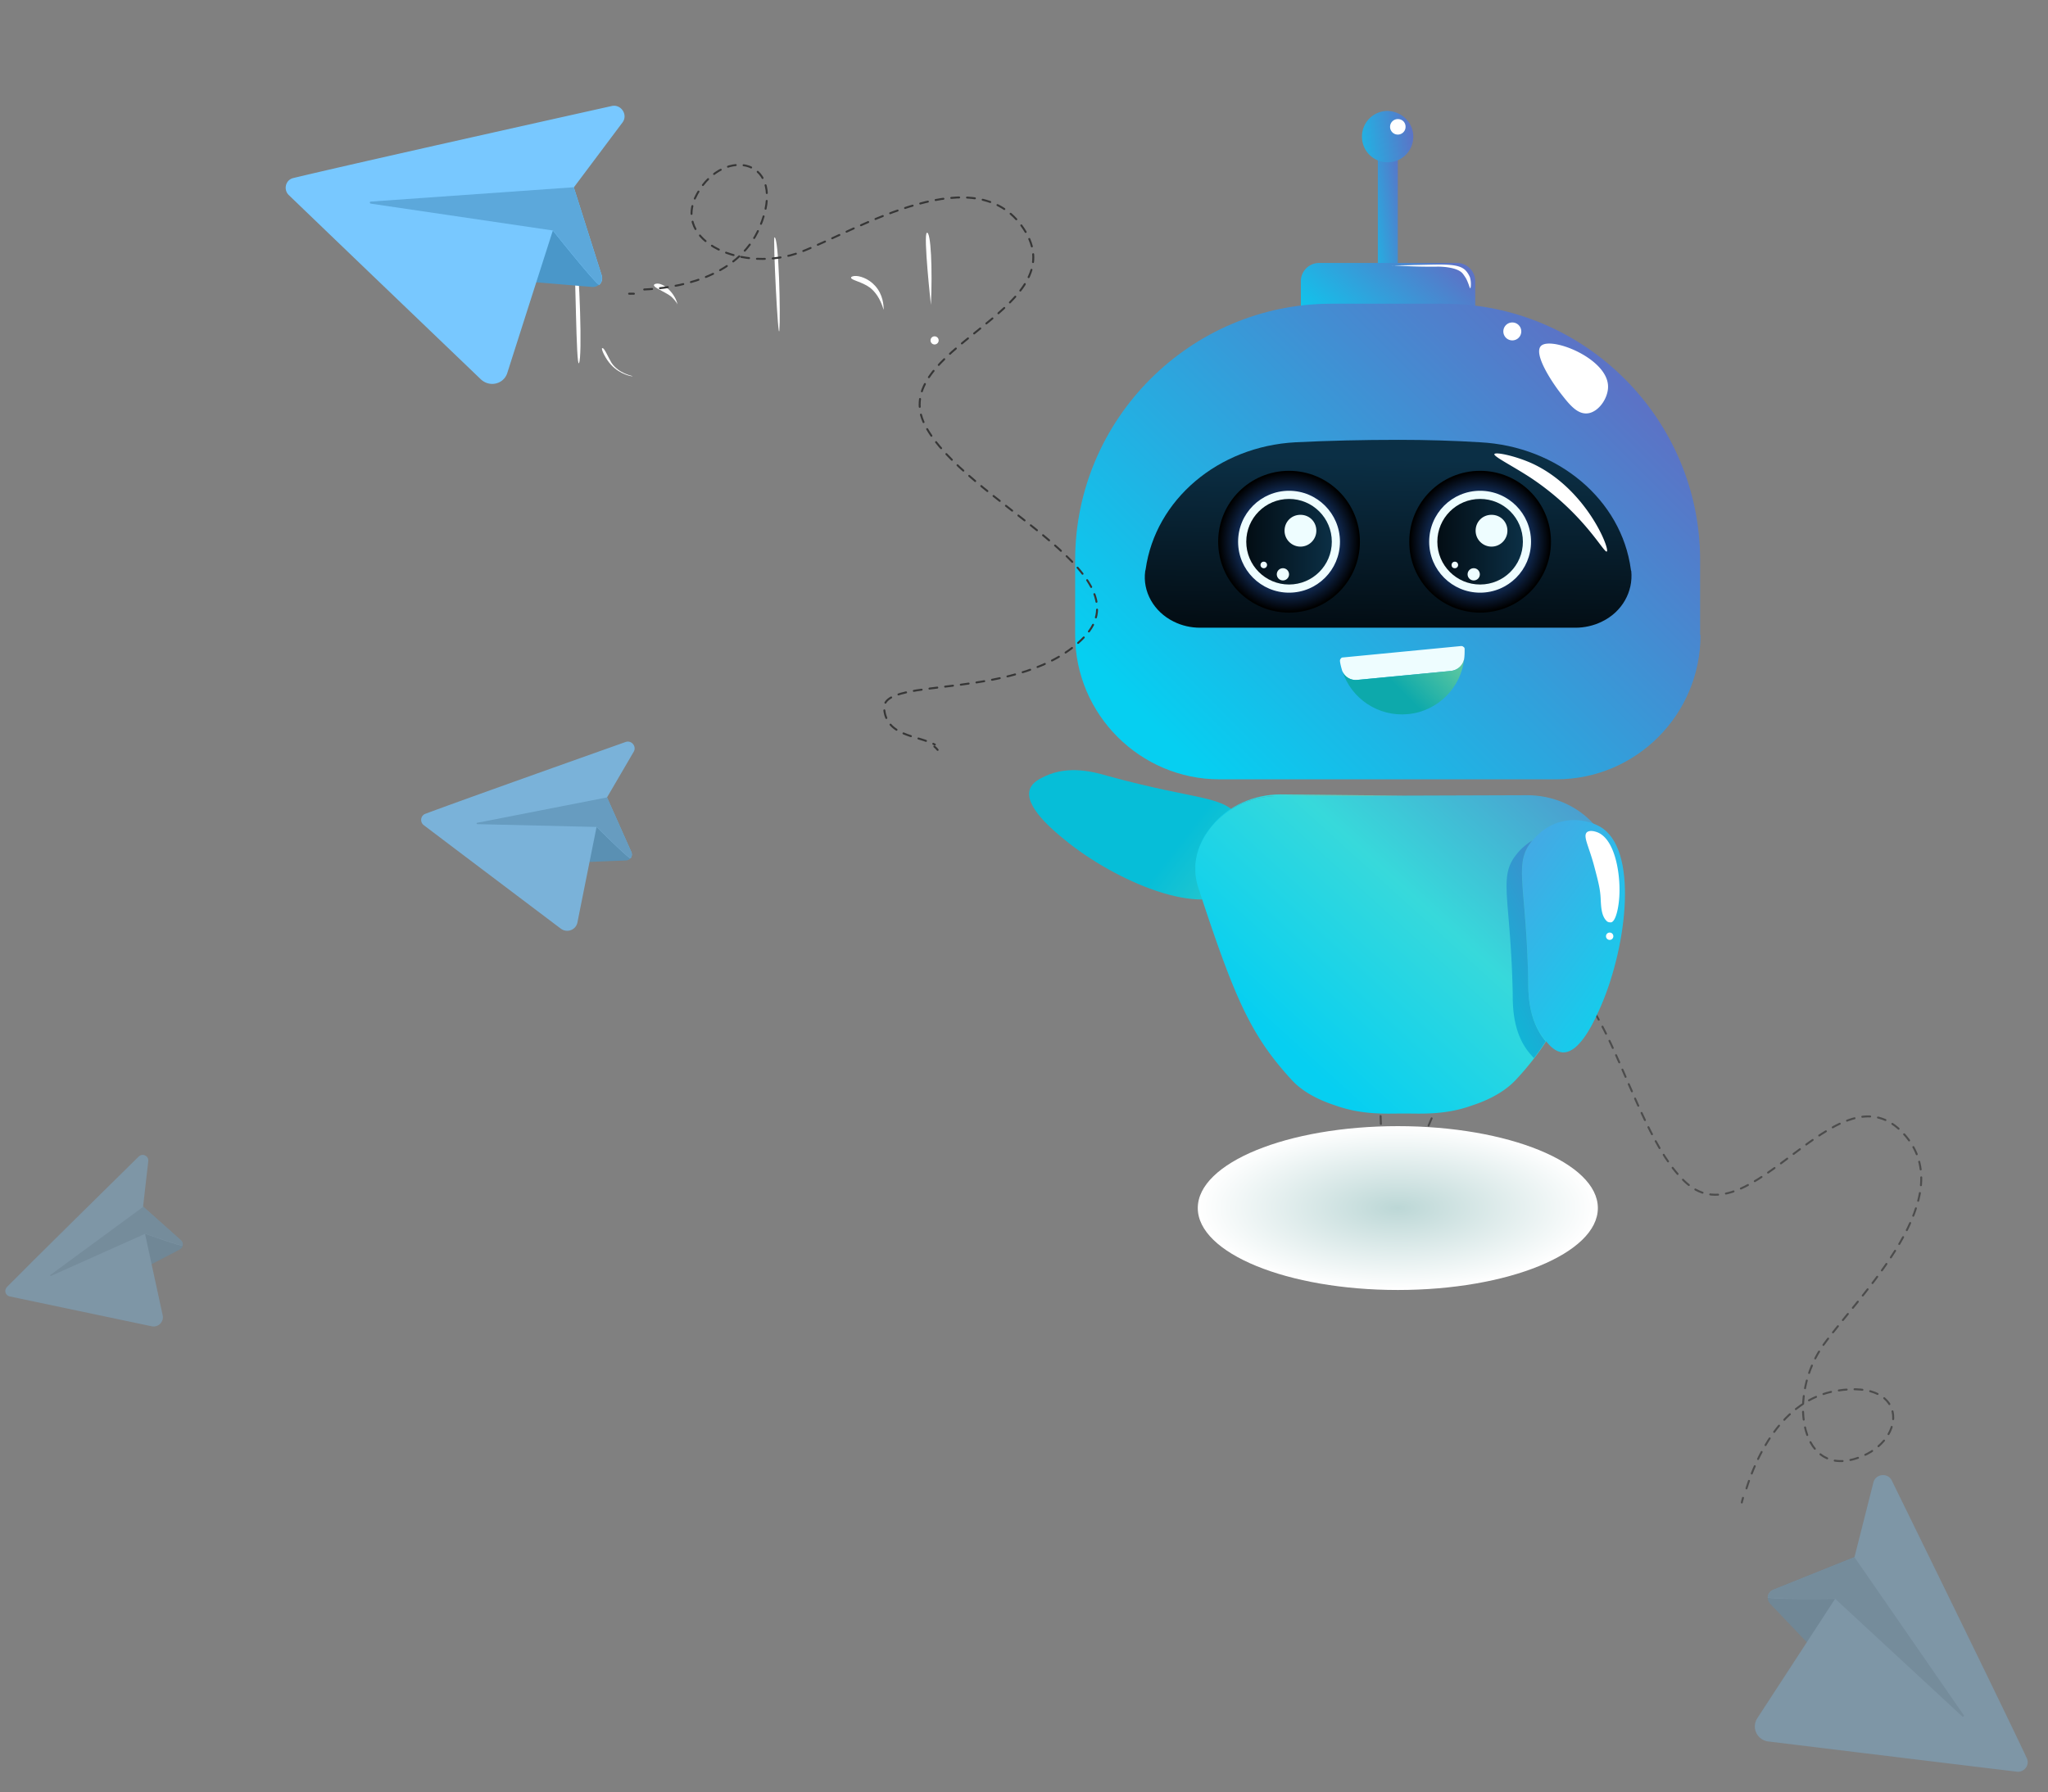 <svg width="778" height="681" fill="none" xmlns="http://www.w3.org/2000/svg"><rect width="100%" height="100%" fill="#808080" stroke="none"/><g opacity=".7" stroke="#363636" stroke-width=".75" stroke-linecap="round" stroke-linejoin="round"><path d="M661.68 570.889s.146-.695.452-1.741"/><path d="M663.462 565.538c3.305-10.538 12.768-33.609 34.343-37.109 28.08-4.585 26.787 20.444 6.241 26.063-20.547 5.618-24.88-24.646-11.296-43.551 13.583-18.905 53.916-57.082 29.311-81.307-24.688-24.135-57.186 41.256-81.246 20.028-24.061-21.227-32.272-94.78-62.546-77.627-30.275 17.153-34.08 71.391-46.025 67.58-10.199-3.181-6.671-14.675-8.411-21.939" stroke-dasharray="3 3"/><path d="M523.368 416.231a8.867 8.867 0 00-.918-1.517"/></g><g opacity=".3"><path d="M54.513 458.693l14.296 12.799c1.03.931.775 2.603-.465 3.24l-20.908 10.965s1.075-20.726 1.428-20.575c.354.151 5.649-6.429 5.649-6.429z" fill="#4A97C9"/><path d="M2.65 489.001c9.019-9.172 38.784-38.479 50.011-49.533 1.482-1.456 3.913-.295 3.673 1.753l-1.982 17.337 14.275 12.731c.566.487.77 1.25.576 1.966-.126.56-14.116-4.493-14.116-4.493s4.552 21.049 6.717 31.004c.546 2.445-1.648 4.702-4.127 4.196-12.425-2.603-43.539-9.133-54.137-11.387-1.506-.397-2.083-2.363-.89-3.574z" fill="#78C8FF"/><path d="M69.401 473.247c-.126.562-14.144-4.501-14.144-4.501l-35.886 16.065c-.22.09-.433-.247-.19-.389L54.47 458.5l14.303 12.756c.595.562.8 1.326.628 1.991z" fill="#5CA8DB"/></g><path d="M420.964 294.881c35.597 9.756 44.109 6.968 50.455 16.569.774 1.084 4.488 6.659 3.715 13.937-.62 5.73-3.715 10.221-5.727 12.079-12.227 11.769-45.812-2.632-65.003-18.428-4.179-3.407-15.477-12.698-13.155-19.202.928-2.632 3.869-4.026 5.881-4.955 8.976-4.181 18.572-1.549 23.834 0z" fill="url(#paint0_linear)"/><path d="M531.006 55.318h-7.584v49.709h7.584v-49.71z" fill="url(#paint1_linear)"/><path d="M553.449 132.591h-52.313a6.937 6.937 0 01-6.964-6.969v-18.737a6.937 6.937 0 016.964-6.969h52.313a6.937 6.937 0 016.964 6.969v18.737a6.937 6.937 0 01-6.964 6.969z" fill="url(#paint2_linear)"/><path d="M646 241.3c0 30.197-24.453 54.819-54.788 54.819H463.218c-30.025 0-54.788-24.622-54.788-54.819v-28.493c0-53.581 43.799-97.405 97.35-97.405h42.716c53.55 0 97.35 43.824 97.35 97.405V241.3H646z" fill="url(#paint3_linear)"/><path d="M608.544 236.19c-3.096 1.549-6.655 2.323-10.06 2.323H455.941c-3.559 0-6.964-.774-10.06-2.323-7.583-3.717-11.917-11.459-10.833-19.202l.154-.62c3.715-26.48 27.549-46.766 56.955-48.315 12.382-.619 25.537-.929 39.157-.929 10.679 0 20.894.31 30.954.929 29.561 1.549 53.705 21.835 57.264 48.315 0 .155 0 .31.155.62.774 7.743-3.405 15.485-11.143 19.202z" fill="url(#paint4_linear)"/><path d="M489.684 232.783c14.873 0 26.93-12.064 26.93-26.945s-12.057-26.945-26.93-26.945-26.93 12.064-26.93 26.945 12.057 26.945 26.93 26.945z" fill="url(#paint5_radial)"/><path d="M489.682 225.195c10.685 0 19.346-8.666 19.346-19.357 0-10.691-8.661-19.357-19.346-19.357-10.684 0-19.346 8.666-19.346 19.357 0 10.691 8.662 19.357 19.346 19.357z" fill="#EEFDFF"/><path d="M489.684 222.098c8.975 0 16.251-7.28 16.251-16.26s-7.276-16.26-16.251-16.26c-8.975 0-16.25 7.28-16.25 16.26s7.275 16.26 16.25 16.26z" fill="url(#paint6_linear)"/><path d="M500.052 201.657c0 3.252-2.631 6.039-6.036 6.039-3.25 0-6.036-2.632-6.036-6.039 0-3.407 2.632-6.039 6.036-6.039 3.405 0 6.036 2.632 6.036 6.039zM487.361 220.55a2.322 2.322 0 002.321-2.323 2.322 2.322 0 10-2.321 2.323zM481.324 214.665c0 .619-.464 1.239-1.238 1.239-.619 0-1.238-.465-1.238-1.239 0-.62.464-1.239 1.238-1.239s1.238.619 1.238 1.239z" fill="#EEFDFF"/><path d="M562.27 232.783c14.873 0 26.93-12.064 26.93-26.945s-12.057-26.945-26.93-26.945-26.93 12.064-26.93 26.945 12.057 26.945 26.93 26.945z" fill="url(#paint7_radial)"/><path d="M562.268 225.195c10.685 0 19.346-8.666 19.346-19.357 0-10.691-8.661-19.357-19.346-19.357s-19.346 8.666-19.346 19.357c0 10.691 8.661 19.357 19.346 19.357z" fill="#EEFDFF"/><path d="M562.27 222.098c8.975 0 16.251-7.28 16.251-16.26s-7.276-16.26-16.251-16.26c-8.975 0-16.25 7.28-16.25 16.26s7.275 16.26 16.25 16.26z" fill="url(#paint8_linear)"/><path d="M572.638 201.657c0 3.252-2.631 6.039-6.036 6.039-3.25 0-6.036-2.632-6.036-6.039 0-3.407 2.632-6.039 6.036-6.039 3.405 0 6.036 2.632 6.036 6.039zM559.794 220.55a2.323 2.323 0 10-.001-4.645 2.323 2.323 0 00.001 4.645zM553.91 214.665c0 .619-.464 1.239-1.238 1.239s-1.238-.465-1.238-1.239c0-.62.464-1.239 1.238-1.239s1.238.619 1.238 1.239z" fill="#EEFDFF"/><path d="M536.888 51.91a9.713 9.713 0 01-9.751 9.757 9.712 9.712 0 01-9.75-9.756 9.712 9.712 0 019.75-9.756c5.417.155 9.751 4.49 9.751 9.756z" fill="url(#paint9_linear)"/><path d="M533.948 48.194c0 1.704-1.393 2.942-2.941 2.942-1.702 0-2.941-1.393-2.941-2.942 0-1.703 1.393-2.942 2.941-2.942 1.702 0 2.941 1.239 2.941 2.942zM610.868 146.683c.155 4.491-3.56 9.911-7.739 10.375-4.024.465-7.119-3.561-10.369-7.743-3.25-4.181-10.215-14.711-7.429-17.808 3.56-3.872 25.227 4.491 25.537 15.176zM574.499 129.339a3.407 3.407 0 000-6.814 3.406 3.406 0 00-3.405 3.407 3.405 3.405 0 003.405 3.407zM610.402 209.555c-1.083.774-8.667-14.557-28.942-28.029-7.119-4.646-14.084-8.053-13.774-8.982.464-.929 8.357.774 14.703 3.717 20.275 9.601 29.251 32.365 28.013 33.294zM558.554 109.517c-.309 0-.464-1.393-1.548-3.561 0 0-.619-1.084-1.238-1.859-2.012-2.787-8.976-2.787-9.441-2.787-10.679.155-17.643-.619-17.643-.465 0 0 5.107 0 8.667-.154 10.369-.155 16.56-.775 19.346 2.013 1.083 1.084 1.702 2.632 1.702 2.632.619 2.013.31 4.181.155 4.181z" fill="#fff"/><path d="M556.232 250.127c-.31 2.633-2.476 4.491-4.953 4.801l-35.597 3.407c-2.631.309-5.107-1.239-5.881-3.717-.309-1.084-.619-2.168-.774-3.407 0-.31 0-.619.31-.929a.85.85 0 01.774-.465l44.883-4.336c.309 0 .619 0 .928.31.31.155.465.465.465.774 0 1.239 0 2.323-.155 3.562z" fill="#EEFDFF"/><path d="M556.233 250.127c-1.083 10.995-9.905 20.132-21.358 21.216-11.298 1.084-21.513-5.885-24.918-16.26.929 2.168 3.25 3.561 5.726 3.252l35.597-3.407c2.632-.31 4.644-2.323 4.953-4.801z" fill="url(#paint10_linear)"/><path d="M612.26 330.033v.929c-.155 2.943-.774 5.265-1.083 6.195-9.751 29.887-15.632 45.682-23.835 58.535a93.312 93.312 0 01-4.488 6.349c-2.167 2.788-4.334 5.42-6.965 8.208-5.726 6.194-14.238 8.982-17.024 9.911-10.06 3.561-19.037 2.942-25.073 2.942h-1.083c-6.036 0-14.858.619-25.073-2.942-2.786-.929-11.453-3.717-17.025-9.911-15.631-17.034-21.667-31.126-35.442-73.092-.309-.93-.928-3.098-1.083-5.885v-2.478c.309-4.955 2.321-9.911 5.881-14.401 6.191-7.743 15.787-11.924 25.692-11.924l47.669-.155 46.74-.155c10.06 0 19.811 4.181 26.311 12.079 3.095 3.716 5.107 7.897 5.726 12.079.155.619.155 1.238.31 1.858-.155.464-.155 1.239-.155 1.858z" fill="url(#paint11_linear)"/><path d="M533.172 302.314l-47.669.155c-9.906 0-19.501 4.336-25.692 11.923-3.56 4.491-5.572 9.447-5.881 14.402.309-5.11 2.321-10.22 6.19-14.866 6.346-7.743 16.251-12.079 26.311-12.079l46.741.465z" fill="url(#paint12_linear)"/><path d="M580.533 372.464c-.62-37.011-5.727-44.289 1.702-53.116.774-1.084 5.107-6.194 12.227-7.433 5.726-1.084 10.834.774 13.31 2.168 14.703 8.362 10.369 44.754.619 67.672-2.167 4.956-7.893 18.428-14.703 18.119-2.786-.155-4.953-2.478-6.346-4.182-6.655-7.742-6.809-17.653-6.809-23.228z" fill="url(#paint13_linear)"/><path d="M587.19 395.692a93.595 93.595 0 01-4.489 6.35c-.464-.465-.928-1.084-1.393-1.549-6.5-7.588-6.655-17.499-6.655-23.074-.774-37.01-5.726-44.289 1.703-53.115.464-.62 2.476-2.943 5.726-4.956-7.274 8.827-2.321 16.105-1.548 52.961 0 5.73.155 15.641 6.656 23.383z" fill="url(#paint14_linear)"/><path d="M608.079 341.802c-.154-4.026-.928-6.813-2.476-12.698-2.012-7.588-4.333-11.305-2.786-12.853 1.084-.929 3.096-.31 3.56-.155 6.965 2.168 9.131 15.331 8.822 23.538-.155 4.956-1.393 10.685-3.25 10.84-.31 0-1.084 0-1.548-.464-2.012-1.859-2.167-5.266-2.322-8.208zM612.88 355.739c0 .775-.619 1.394-1.393 1.394a1.387 1.387 0 01-1.393-1.394c0-.774.619-1.393 1.393-1.393s1.393.619 1.393 1.393z" fill="#fff"/><path d="M531.007 490.155c41.969 0 75.992-13.936 75.992-31.126 0-17.191-34.023-31.127-75.992-31.127s-75.991 13.936-75.991 31.127c0 17.19 34.022 31.126 75.991 31.126z" fill="url(#paint15_radial)"/><path d="M353.641 115.866s-2.941-26.635-1.548-27.41c1.548-.619 2.167 13.938 1.548 27.41zM356.58 129.339c0 .929-.774 1.549-1.548 1.549-.929 0-1.548-.775-1.548-1.549 0-.929.774-1.548 1.548-1.548s1.548.619 1.548 1.548zM335.686 117.725c0-1.549-.154-5.73-3.25-9.137-2.631-2.942-6.191-3.871-7.738-3.716-.31 0-1.393.155-1.393.619-.155.929 4.179 1.549 7.274 3.872 1.702 1.393 3.714 3.716 5.107 8.362zM294.211 90.16c1.702 0 2.322 29.888 1.857 35.308-.464 5.265-2.476-35.308-1.857-35.308zM257.372 115.712c-.774-4.027-5.262-8.517-8.203-7.898-2.94.774 3.405 2.942 5.727 4.801 2.167 2.013 2.476 3.097 2.476 3.097zM232.146 138.63c3.405 3.717 8.048 4.491 8.203 4.336 0-.155-5.263-.929-8.048-5.11-1.239-2.013-2.631-5.575-3.405-5.575h-.155c-.464.31 1.238 4.027 3.405 6.349zM219.92 138.011c-1.084 1.394-1.239-36.236-1.858-39.953v-.31-1.703c0-.155-.154-.93-.309-1.084-1.393-1.239-7.584-.62-4.953-.93 2.322-.309 4.953 0 5.727.155.309.155.309.62.309.93 1.238 7.433 2.477 40.882 1.084 42.895z" fill="#fff"/><path d="M217.924 70.953l10.577 33.558c.755 2.433-1.128 4.751-3.603 4.522l-41.931-3.508s20.128-30.773 20.537-30.197c.41.576 14.42-4.375 14.42-4.375z" fill="#4A97C9"/><path d="M111.403 67.655c22.03-5.303 93.881-21.326 120.983-27.37 3.573-.793 6.276 3.352 4.082 6.26l-18.49 24.67 10.598 33.41a3.435 3.435 0 01-.866 3.577c-.694.737-17.692-20.617-17.692-20.617s-11.756 36.717-17.295 54.096c-1.339 4.281-6.722 5.611-10.082 2.424-16.776-16.074-58.775-56.342-73.055-70.102-1.96-2.074-1.095-5.651 1.817-6.348z" fill="#78C8FF"/><path d="M227.731 108.177c-.693.736-17.672-20.594-17.672-20.594l-69.25-10.21c-.418-.076-.445-.797.054-.78l77.089-5.444 10.586 33.373c.412 1.437.048 2.805-.807 3.655z" fill="#5CA8DB"/><g opacity=".7"><path d="M230.597 302.945l9.232 20.796a2.264 2.264 0 01-1.998 3.202l-27.287 1.074s10.765-21.443 11.07-21.105c.305.339 8.983-3.967 8.983-3.967z" fill="#4A97C9"/><path d="M161.595 309.216c13.825-5.173 59.007-21.224 76.049-27.278 2.248-.796 4.288 1.663 3.083 3.712l-10.149 17.381 9.236 20.703a2.244 2.244 0 01-.301 2.375c-.394.531-12.892-11.887-12.892-11.887s-4.94 24.614-7.263 36.262c-.555 2.867-3.931 4.153-6.327 2.365-11.974-9.031-41.953-31.657-52.151-39.395-1.414-1.181-1.113-3.557.715-4.238z" fill="#78C8FF"/><path d="M239.581 326.105c-.394.53-12.887-11.883-12.887-11.883l-45.425-1.075c-.275-.016-.344-.479-.021-.507l49.357-9.653 9.233 20.695c.37.894.233 1.806-.257 2.423z" fill="#5CA8DB"/></g><g opacity=".3"><path d="M704.544 591.568l-30.891 12.44c-2.233.911-2.825 3.693-1.196 5.376l27.319 28.731s10.728-33.35 10.063-33.304c-.665.046-5.295-13.243-5.295-13.243z" fill="#4A97C9"/><path d="M769.949 668.045c-9.104-19.403-39.731-81.916-51.284-105.496-1.526-3.107-6.165-2.597-7.007.768l-7.211 28.47-30.794 12.337a3.302 3.302 0 00-2.116 2.792c-.132.954 25.583.592 25.583.592s-20.033 30.774-29.53 45.322c-2.354 3.565-.155 8.327 4.168 8.878 21.706 2.655 76.067 9.286 94.6 11.499 2.681.192 4.797-2.6 3.591-5.162z" fill="#78C8FF"/><path d="M671.525 606.83c-.132.953 25.558.591 25.558.591l48.369 44.796c.302.262.848-.153.54-.509l-41.494-59.999-30.764 12.325c-1.299.562-2.089 1.655-2.209 2.796z" fill="#5CA8DB"/></g><path d="M238.999 111.592s.711.038 1.8.011" stroke="#363636" stroke-width=".75" stroke-linecap="round" stroke-linejoin="round"/><path d="M244.73 109.994c10.954-.487 35.453-3.708 43.858-23.66 10.968-25.959-13.522-31.138-23.735-12.724-10.212 18.414 18.027 30.373 39.459 22.101 21.432-8.272 67.716-37.446 85.399-7.446 17.578 30.057-53.183 44.67-38.269 73.374 14.913 28.704 84.085 55.528 60.46 80.381-23.625 24.852-76.927 14.601-76.025 27.123.7 10.673 12.629 10.216 19.244 13.762" stroke="#363636" stroke-width=".75" stroke-linecap="round" stroke-linejoin="round" stroke-dasharray="3 3"/><path d="M354.949 283.657c.505.422.846.794 1.246 1.273" stroke="#363636" stroke-width=".75" stroke-linecap="round" stroke-linejoin="round"/><defs><linearGradient id="paint0_linear" x1="441.306" y1="317.322" x2="579.486" y2="424.653" gradientUnits="userSpaceOnUse"><stop offset=".04" stop-color="#06BED8"/><stop offset="1" stop-color="#DEFA8E"/></linearGradient><linearGradient id="paint1_linear" x1="511.776" y1="82.422" x2="534.522" y2="79.107" gradientUnits="userSpaceOnUse"><stop offset=".04" stop-color="#06CFF1"/><stop offset="1" stop-color="#5B73C6"/></linearGradient><linearGradient id="paint2_linear" x1="505.976" y1="140.211" x2="546.367" y2="94.634" gradientUnits="userSpaceOnUse"><stop offset=".04" stop-color="#06CFF1"/><stop offset="1" stop-color="#5C73C6"/></linearGradient><linearGradient id="paint3_linear" x1="447.511" y1="298.157" x2="607.553" y2="138.206" gradientUnits="userSpaceOnUse"><stop offset=".04" stop-color="#06CFF1"/><stop offset="1" stop-color="#5B73C6"/></linearGradient><linearGradient id="paint4_linear" x1="526.807" y1="238.296" x2="528.23" y2="174.289" gradientUnits="userSpaceOnUse"><stop stop-color="#030D14"/><stop offset="1" stop-color="#0B2F45"/></linearGradient><linearGradient id="paint6_linear" x1="473.486" y1="205.812" x2="505.878" y2="205.812" gradientUnits="userSpaceOnUse"><stop stop-color="#030D14"/><stop offset="1" stop-color="#0B2F45"/></linearGradient><linearGradient id="paint8_linear" x1="546.06" y1="205.812" x2="578.451" y2="205.812" gradientUnits="userSpaceOnUse"><stop stop-color="#030D14"/><stop offset="1" stop-color="#0B2F45"/></linearGradient><linearGradient id="paint9_linear" x1="506.78" y1="54.941" x2="536.882" y2="50.553" gradientUnits="userSpaceOnUse"><stop offset=".04" stop-color="#06CFF1"/><stop offset="1" stop-color="#5C73C6"/></linearGradient><linearGradient id="paint10_linear" x1="526.256" y1="263.157" x2="572.594" y2="216.846" gradientUnits="userSpaceOnUse"><stop offset=".071" stop-color="#0DA9AB"/><stop offset="1" stop-color="#DEFA8E"/></linearGradient><linearGradient id="paint11_linear" x1="482.518" y1="403.773" x2="617.583" y2="255.075" gradientUnits="userSpaceOnUse"><stop offset=".04" stop-color="#06CFF1"/><stop offset=".041" stop-color="#06CFF1"/><stop offset=".416" stop-color="#37D9DB"/><stop offset="1" stop-color="#5B73C6"/></linearGradient><linearGradient id="paint12_linear" x1="476.016" y1="332.299" x2="549.853" y2="246.126" gradientUnits="userSpaceOnUse"><stop offset=".04" stop-color="#06CFF1"/><stop offset="1" stop-color="#DEFA8E"/></linearGradient><linearGradient id="paint13_linear" x1="634.563" y1="382.366" x2="542.657" y2="315.185" gradientUnits="userSpaceOnUse"><stop offset=".04" stop-color="#06CFF1"/><stop offset=".073" stop-color="#0FD1ED"/><stop offset=".895" stop-color="#539EE2"/><stop offset="1" stop-color="#3DA6D2"/></linearGradient><linearGradient id="paint14_linear" x1="553.603" y1="375.846" x2="618.727" y2="341.927" gradientUnits="userSpaceOnUse"><stop offset=".04" stop-color="#06BED8"/><stop offset="1" stop-color="#5977C8"/></linearGradient><radialGradient id="paint5_radial" cx="0" cy="0" r="1" gradientUnits="userSpaceOnUse" gradientTransform="matrix(26.587 0 0 26.602 489.681 205.812)"><stop offset=".13" stop-color="#3280FC"/><stop offset="1"/></radialGradient><radialGradient id="paint7_radial" cx="0" cy="0" r="1" gradientUnits="userSpaceOnUse" gradientTransform="matrix(26.587 0 0 26.602 562.255 205.812)"><stop offset=".13" stop-color="#3280FC"/><stop offset="1"/></radialGradient><radialGradient id="paint15_radial" cx="0" cy="0" r="1" gradientUnits="userSpaceOnUse" gradientTransform="matrix(75.945 0 0 31.108 531.021 458.966)"><stop stop-color="#BCD7D6"/><stop offset="1" stop-color="#fff"/></radialGradient></defs></svg>